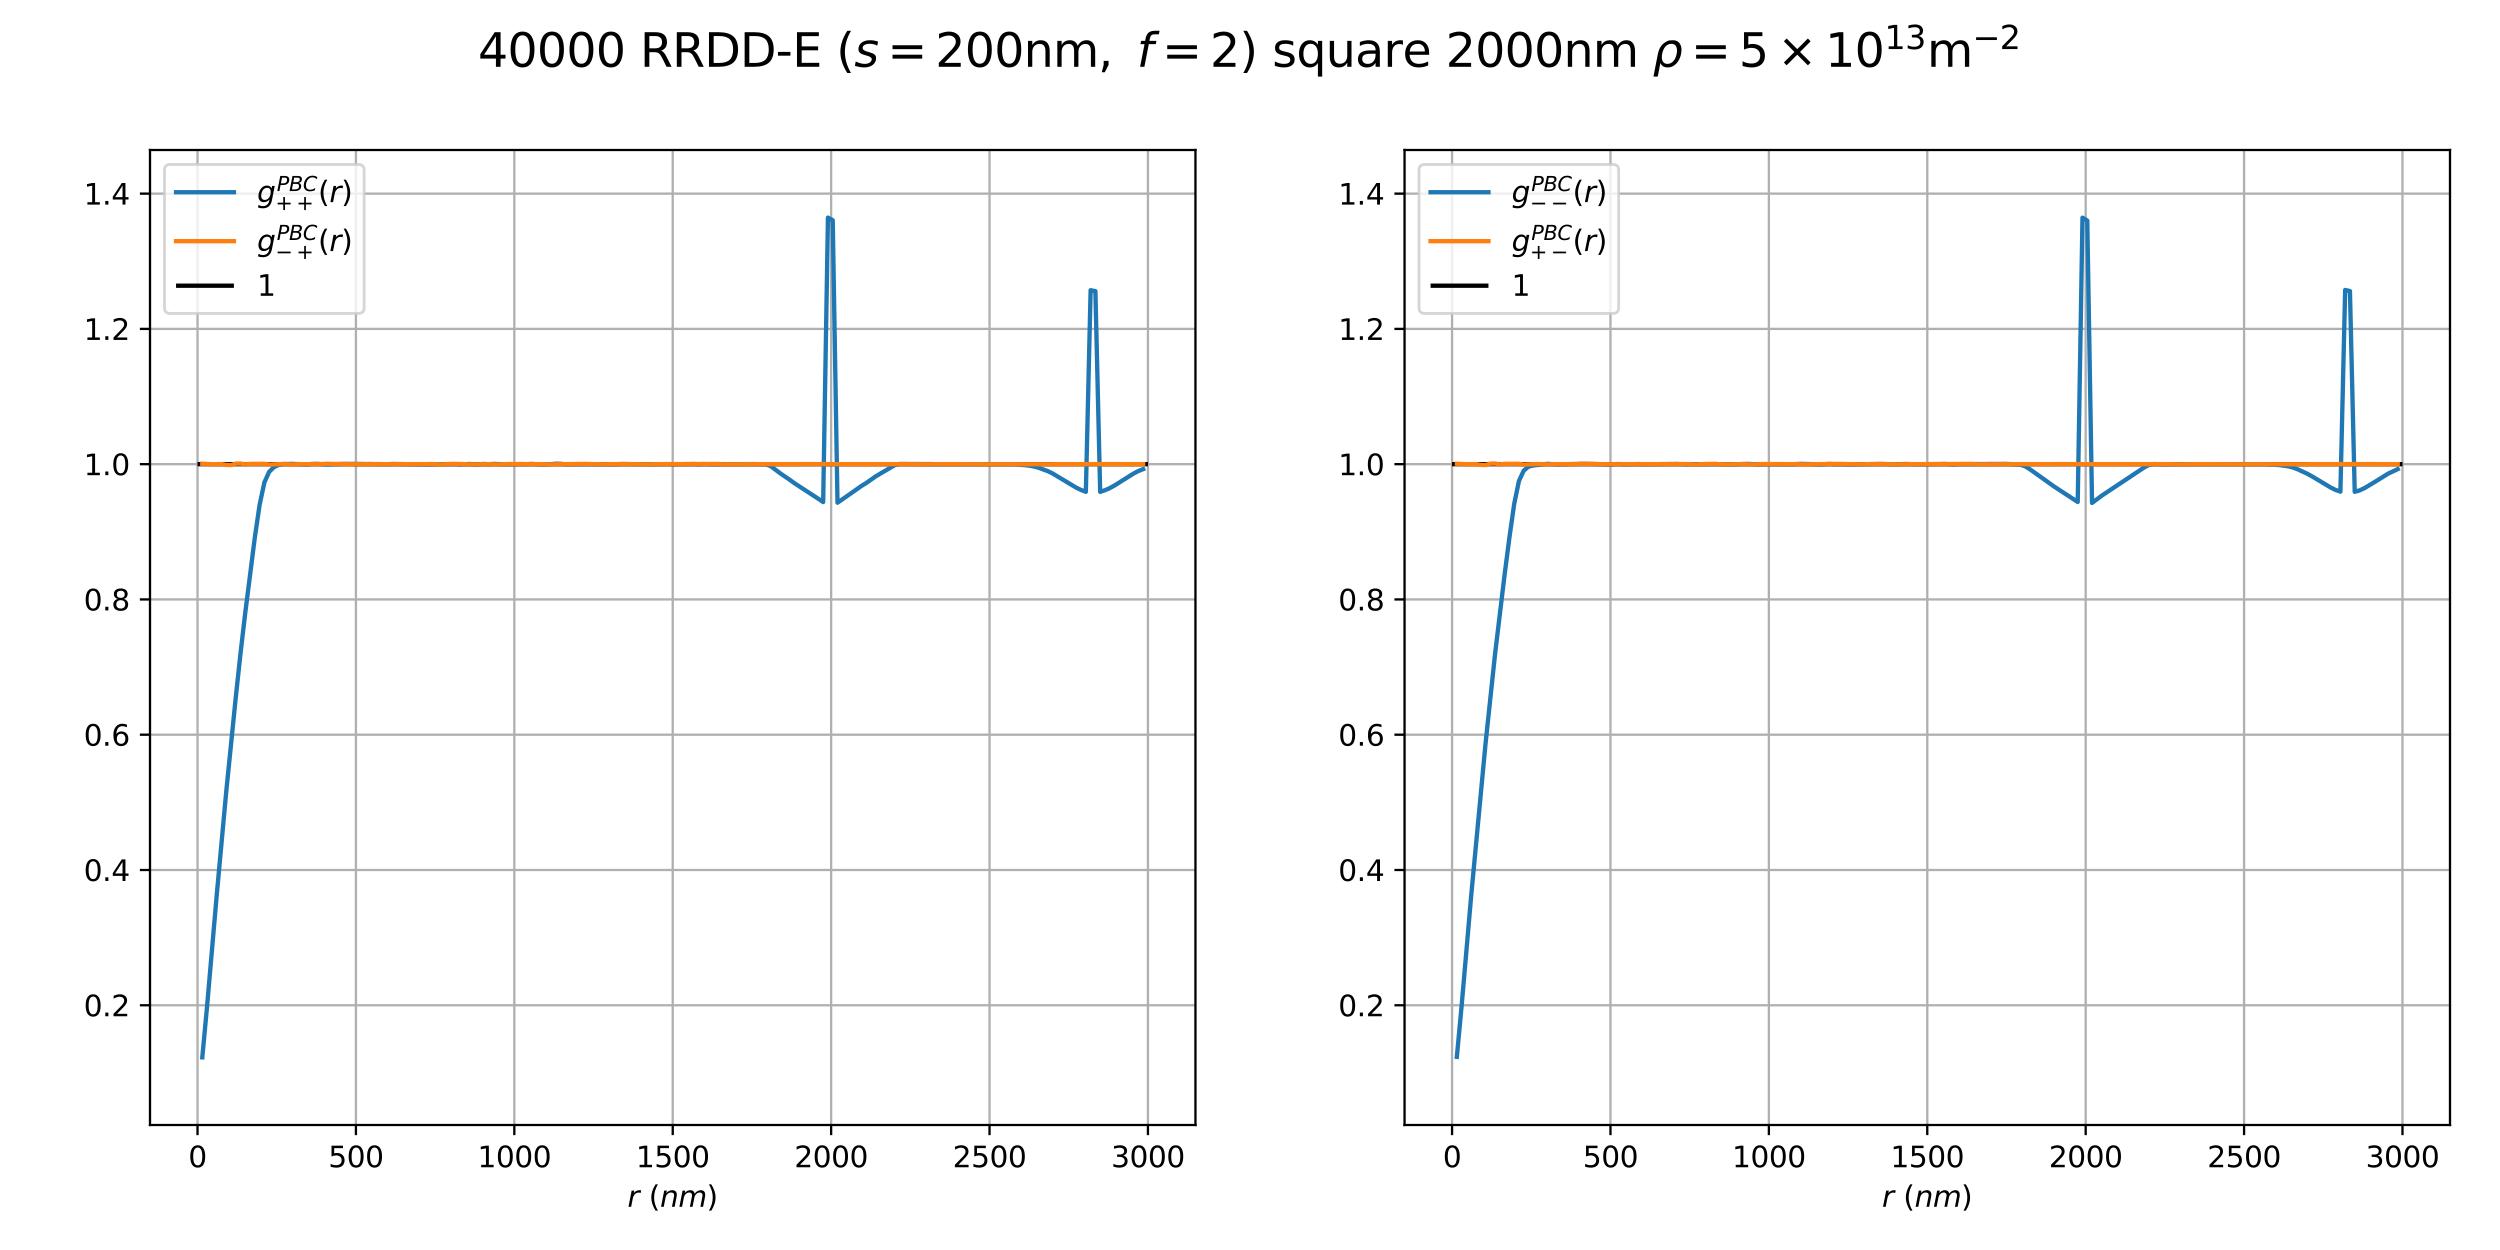 <?xml version="1.0" encoding="utf-8" standalone="no"?>
<!DOCTYPE svg PUBLIC "-//W3C//DTD SVG 1.1//EN"
  "http://www.w3.org/Graphics/SVG/1.1/DTD/svg11.dtd">
<svg height="432pt" version="1.1" viewBox="0 0 864 432" width="864pt" xmlns="http://www.w3.org/2000/svg" xmlns:xlink="http://www.w3.org/1999/xlink">
 <defs>
  <style type="text/css">*{stroke-linecap:butt;stroke-linejoin:round;}</style>
 </defs>
 <g id="figure_1">
  <g id="patch_1">
   <path d="M 0 432 
L 864 432 
L 864 0 
L 0 0 
z
" style="fill:#ffffff;"/>
  </g>
  <g id="axes_1">
   <g id="patch_2">
    <path d="M 51.84 388.8 
L 413.149 388.8 
L 413.149 51.84 
L 51.84 51.84 
z
" style="fill:#ffffff;"/>
   </g>
   <g id="matplotlib.axis_1">
    <g id="xtick_1">
     <g id="line2d_1">
      <path clip-path="url(#pbd8a2424b8)" d="M 68.263 388.8 
L 68.263 51.84 
" style="fill:none;stroke:#b0b0b0;stroke-linecap:square;stroke-width:0.8;"/>
     </g>
     <g id="line2d_2">
      <defs>
       <path d="M 0 0 
L 0 3.5 
" id="m6545ac0fea" style="stroke:#000000;stroke-width:0.8;"/>
      </defs>
      <g>
       <use style="stroke:#000000;stroke-width:0.8;" x="68.263" xlink:href="#m6545ac0fea" y="388.8"/>
      </g>
     </g>
     <g id="text_1">
      <!-- 0 -->
      <g transform="translate(65.082 403.398)scale(0.1 -0.1)">
       <defs>
        <path d="M 2034 4250 
Q 1547 4250 1301 3770 
Q 1056 3291 1056 2328 
Q 1056 1369 1301 889 
Q 1547 409 2034 409 
Q 2525 409 2770 889 
Q 3016 1369 3016 2328 
Q 3016 3291 2770 3770 
Q 2525 4250 2034 4250 
z
M 2034 4750 
Q 2819 4750 3233 4129 
Q 3647 3509 3647 2328 
Q 3647 1150 3233 529 
Q 2819 -91 2034 -91 
Q 1250 -91 836 529 
Q 422 1150 422 2328 
Q 422 3509 836 4129 
Q 1250 4750 2034 4750 
z
" id="DejaVuSans-30" transform="scale(0.016)"/>
       </defs>
       <use xlink:href="#DejaVuSans-30"/>
      </g>
     </g>
    </g>
    <g id="xtick_2">
     <g id="line2d_3">
      <path clip-path="url(#pbd8a2424b8)" d="M 123.007 388.8 
L 123.007 51.84 
" style="fill:none;stroke:#b0b0b0;stroke-linecap:square;stroke-width:0.8;"/>
     </g>
     <g id="line2d_4">
      <g>
       <use style="stroke:#000000;stroke-width:0.8;" x="123.007" xlink:href="#m6545ac0fea" y="388.8"/>
      </g>
     </g>
     <g id="text_2">
      <!-- 500 -->
      <g transform="translate(113.463 403.398)scale(0.1 -0.1)">
       <defs>
        <path d="M 691 4666 
L 3169 4666 
L 3169 4134 
L 1269 4134 
L 1269 2991 
Q 1406 3038 1543 3061 
Q 1681 3084 1819 3084 
Q 2600 3084 3056 2656 
Q 3513 2228 3513 1497 
Q 3513 744 3044 326 
Q 2575 -91 1722 -91 
Q 1428 -91 1123 -41 
Q 819 9 494 109 
L 494 744 
Q 775 591 1075 516 
Q 1375 441 1709 441 
Q 2250 441 2565 725 
Q 2881 1009 2881 1497 
Q 2881 1984 2565 2268 
Q 2250 2553 1709 2553 
Q 1456 2553 1204 2497 
Q 953 2441 691 2322 
L 691 4666 
z
" id="DejaVuSans-35" transform="scale(0.016)"/>
       </defs>
       <use xlink:href="#DejaVuSans-35"/>
       <use x="63.623" xlink:href="#DejaVuSans-30"/>
       <use x="127.246" xlink:href="#DejaVuSans-30"/>
      </g>
     </g>
    </g>
    <g id="xtick_3">
     <g id="line2d_5">
      <path clip-path="url(#pbd8a2424b8)" d="M 177.751 388.8 
L 177.751 51.84 
" style="fill:none;stroke:#b0b0b0;stroke-linecap:square;stroke-width:0.8;"/>
     </g>
     <g id="line2d_6">
      <g>
       <use style="stroke:#000000;stroke-width:0.8;" x="177.751" xlink:href="#m6545ac0fea" y="388.8"/>
      </g>
     </g>
     <g id="text_3">
      <!-- 1000 -->
      <g transform="translate(165.026 403.398)scale(0.1 -0.1)">
       <defs>
        <path d="M 794 531 
L 1825 531 
L 1825 4091 
L 703 3866 
L 703 4441 
L 1819 4666 
L 2450 4666 
L 2450 531 
L 3481 531 
L 3481 0 
L 794 0 
L 794 531 
z
" id="DejaVuSans-31" transform="scale(0.016)"/>
       </defs>
       <use xlink:href="#DejaVuSans-31"/>
       <use x="63.623" xlink:href="#DejaVuSans-30"/>
       <use x="127.246" xlink:href="#DejaVuSans-30"/>
       <use x="190.869" xlink:href="#DejaVuSans-30"/>
      </g>
     </g>
    </g>
    <g id="xtick_4">
     <g id="line2d_7">
      <path clip-path="url(#pbd8a2424b8)" d="M 232.495 388.8 
L 232.495 51.84 
" style="fill:none;stroke:#b0b0b0;stroke-linecap:square;stroke-width:0.8;"/>
     </g>
     <g id="line2d_8">
      <g>
       <use style="stroke:#000000;stroke-width:0.8;" x="232.495" xlink:href="#m6545ac0fea" y="388.8"/>
      </g>
     </g>
     <g id="text_4">
      <!-- 1500 -->
      <g transform="translate(219.77 403.398)scale(0.1 -0.1)">
       <use xlink:href="#DejaVuSans-31"/>
       <use x="63.623" xlink:href="#DejaVuSans-35"/>
       <use x="127.246" xlink:href="#DejaVuSans-30"/>
       <use x="190.869" xlink:href="#DejaVuSans-30"/>
      </g>
     </g>
    </g>
    <g id="xtick_5">
     <g id="line2d_9">
      <path clip-path="url(#pbd8a2424b8)" d="M 287.238 388.8 
L 287.238 51.84 
" style="fill:none;stroke:#b0b0b0;stroke-linecap:square;stroke-width:0.8;"/>
     </g>
     <g id="line2d_10">
      <g>
       <use style="stroke:#000000;stroke-width:0.8;" x="287.238" xlink:href="#m6545ac0fea" y="388.8"/>
      </g>
     </g>
     <g id="text_5">
      <!-- 2000 -->
      <g transform="translate(274.513 403.398)scale(0.1 -0.1)">
       <defs>
        <path d="M 1228 531 
L 3431 531 
L 3431 0 
L 469 0 
L 469 531 
Q 828 903 1448 1529 
Q 2069 2156 2228 2338 
Q 2531 2678 2651 2914 
Q 2772 3150 2772 3378 
Q 2772 3750 2511 3984 
Q 2250 4219 1831 4219 
Q 1534 4219 1204 4116 
Q 875 4013 500 3803 
L 500 4441 
Q 881 4594 1212 4672 
Q 1544 4750 1819 4750 
Q 2544 4750 2975 4387 
Q 3406 4025 3406 3419 
Q 3406 3131 3298 2873 
Q 3191 2616 2906 2266 
Q 2828 2175 2409 1742 
Q 1991 1309 1228 531 
z
" id="DejaVuSans-32" transform="scale(0.016)"/>
       </defs>
       <use xlink:href="#DejaVuSans-32"/>
       <use x="63.623" xlink:href="#DejaVuSans-30"/>
       <use x="127.246" xlink:href="#DejaVuSans-30"/>
       <use x="190.869" xlink:href="#DejaVuSans-30"/>
      </g>
     </g>
    </g>
    <g id="xtick_6">
     <g id="line2d_11">
      <path clip-path="url(#pbd8a2424b8)" d="M 341.982 388.8 
L 341.982 51.84 
" style="fill:none;stroke:#b0b0b0;stroke-linecap:square;stroke-width:0.8;"/>
     </g>
     <g id="line2d_12">
      <g>
       <use style="stroke:#000000;stroke-width:0.8;" x="341.982" xlink:href="#m6545ac0fea" y="388.8"/>
      </g>
     </g>
     <g id="text_6">
      <!-- 2500 -->
      <g transform="translate(329.257 403.398)scale(0.1 -0.1)">
       <use xlink:href="#DejaVuSans-32"/>
       <use x="63.623" xlink:href="#DejaVuSans-35"/>
       <use x="127.246" xlink:href="#DejaVuSans-30"/>
       <use x="190.869" xlink:href="#DejaVuSans-30"/>
      </g>
     </g>
    </g>
    <g id="xtick_7">
     <g id="line2d_13">
      <path clip-path="url(#pbd8a2424b8)" d="M 396.726 388.8 
L 396.726 51.84 
" style="fill:none;stroke:#b0b0b0;stroke-linecap:square;stroke-width:0.8;"/>
     </g>
     <g id="line2d_14">
      <g>
       <use style="stroke:#000000;stroke-width:0.8;" x="396.726" xlink:href="#m6545ac0fea" y="388.8"/>
      </g>
     </g>
     <g id="text_7">
      <!-- 3000 -->
      <g transform="translate(384.001 403.398)scale(0.1 -0.1)">
       <defs>
        <path d="M 2597 2516 
Q 3050 2419 3304 2112 
Q 3559 1806 3559 1356 
Q 3559 666 3084 287 
Q 2609 -91 1734 -91 
Q 1441 -91 1130 -33 
Q 819 25 488 141 
L 488 750 
Q 750 597 1062 519 
Q 1375 441 1716 441 
Q 2309 441 2620 675 
Q 2931 909 2931 1356 
Q 2931 1769 2642 2001 
Q 2353 2234 1838 2234 
L 1294 2234 
L 1294 2753 
L 1863 2753 
Q 2328 2753 2575 2939 
Q 2822 3125 2822 3475 
Q 2822 3834 2567 4026 
Q 2313 4219 1838 4219 
Q 1578 4219 1281 4162 
Q 984 4106 628 3988 
L 628 4550 
Q 988 4650 1302 4700 
Q 1616 4750 1894 4750 
Q 2613 4750 3031 4423 
Q 3450 4097 3450 3541 
Q 3450 3153 3228 2886 
Q 3006 2619 2597 2516 
z
" id="DejaVuSans-33" transform="scale(0.016)"/>
       </defs>
       <use xlink:href="#DejaVuSans-33"/>
       <use x="63.623" xlink:href="#DejaVuSans-30"/>
       <use x="127.246" xlink:href="#DejaVuSans-30"/>
       <use x="190.869" xlink:href="#DejaVuSans-30"/>
      </g>
     </g>
    </g>
    <g id="text_8">
     <!-- $r \ (nm)$ -->
     <g transform="translate(216.845 417.077)scale(0.1 -0.1)">
      <defs>
       <path d="M 2853 2969 
Q 2766 3016 2653 3041 
Q 2541 3066 2413 3066 
Q 1953 3066 1609 2717 
Q 1266 2369 1153 1784 
L 800 0 
L 225 0 
L 909 3500 
L 1484 3500 
L 1375 2956 
Q 1603 3259 1920 3421 
Q 2238 3584 2597 3584 
Q 2691 3584 2781 3573 
Q 2872 3563 2963 3538 
L 2853 2969 
z
" id="DejaVuSans-Oblique-72" transform="scale(0.016)"/>
       <path d="M 1984 4856 
Q 1566 4138 1362 3434 
Q 1159 2731 1159 2009 
Q 1159 1288 1364 580 
Q 1569 -128 1984 -844 
L 1484 -844 
Q 1016 -109 783 600 
Q 550 1309 550 2009 
Q 550 2706 781 3412 
Q 1013 4119 1484 4856 
L 1984 4856 
z
" id="DejaVuSans-28" transform="scale(0.016)"/>
       <path d="M 3566 2113 
L 3156 0 
L 2578 0 
L 2988 2091 
Q 3016 2238 3031 2350 
Q 3047 2463 3047 2528 
Q 3047 2791 2881 2937 
Q 2716 3084 2419 3084 
Q 1956 3084 1622 2776 
Q 1288 2469 1184 1941 
L 800 0 
L 225 0 
L 903 3500 
L 1478 3500 
L 1363 2950 
Q 1603 3253 1940 3418 
Q 2278 3584 2650 3584 
Q 3113 3584 3367 3334 
Q 3622 3084 3622 2631 
Q 3622 2519 3608 2391 
Q 3594 2263 3566 2113 
z
" id="DejaVuSans-Oblique-6e" transform="scale(0.016)"/>
       <path d="M 5747 2113 
L 5338 0 
L 4763 0 
L 5166 2094 
Q 5191 2228 5203 2325 
Q 5216 2422 5216 2491 
Q 5216 2772 5059 2928 
Q 4903 3084 4622 3084 
Q 4203 3084 3875 2770 
Q 3547 2456 3450 1953 
L 3066 0 
L 2491 0 
L 2900 2094 
Q 2925 2209 2937 2307 
Q 2950 2406 2950 2484 
Q 2950 2769 2794 2926 
Q 2638 3084 2363 3084 
Q 1938 3084 1609 2770 
Q 1281 2456 1184 1953 
L 800 0 
L 225 0 
L 909 3500 
L 1484 3500 
L 1375 2956 
Q 1609 3263 1923 3423 
Q 2238 3584 2597 3584 
Q 2978 3584 3223 3384 
Q 3469 3184 3519 2828 
Q 3781 3197 4126 3390 
Q 4472 3584 4856 3584 
Q 5306 3584 5551 3325 
Q 5797 3066 5797 2591 
Q 5797 2488 5784 2364 
Q 5772 2241 5747 2113 
z
" id="DejaVuSans-Oblique-6d" transform="scale(0.016)"/>
       <path d="M 513 4856 
L 1013 4856 
Q 1481 4119 1714 3412 
Q 1947 2706 1947 2009 
Q 1947 1309 1714 600 
Q 1481 -109 1013 -844 
L 513 -844 
Q 928 -128 1133 580 
Q 1338 1288 1338 2009 
Q 1338 2731 1133 3434 
Q 928 4138 513 4856 
z
" id="DejaVuSans-29" transform="scale(0.016)"/>
      </defs>
      <use transform="translate(0 0.125)" xlink:href="#DejaVuSans-Oblique-72"/>
      <use transform="translate(73.584 0.125)" xlink:href="#DejaVuSans-28"/>
      <use transform="translate(112.597 0.125)" xlink:href="#DejaVuSans-Oblique-6e"/>
      <use transform="translate(175.976 0.125)" xlink:href="#DejaVuSans-Oblique-6d"/>
      <use transform="translate(273.388 0.125)" xlink:href="#DejaVuSans-29"/>
     </g>
    </g>
   </g>
   <g id="matplotlib.axis_2">
    <g id="ytick_1">
     <g id="line2d_15">
      <path clip-path="url(#pbd8a2424b8)" d="M 51.84 347.42 
L 413.149 347.42 
" style="fill:none;stroke:#b0b0b0;stroke-linecap:square;stroke-width:0.8;"/>
     </g>
     <g id="line2d_16">
      <defs>
       <path d="M 0 0 
L -3.5 0 
" id="m1bd5b0c7d5" style="stroke:#000000;stroke-width:0.8;"/>
      </defs>
      <g>
       <use style="stroke:#000000;stroke-width:0.8;" x="51.84" xlink:href="#m1bd5b0c7d5" y="347.42"/>
      </g>
     </g>
     <g id="text_9">
      <!-- 0.2 -->
      <g transform="translate(28.937 351.219)scale(0.1 -0.1)">
       <defs>
        <path d="M 684 794 
L 1344 794 
L 1344 0 
L 684 0 
L 684 794 
z
" id="DejaVuSans-2e" transform="scale(0.016)"/>
       </defs>
       <use xlink:href="#DejaVuSans-30"/>
       <use x="63.623" xlink:href="#DejaVuSans-2e"/>
       <use x="95.41" xlink:href="#DejaVuSans-32"/>
      </g>
     </g>
    </g>
    <g id="ytick_2">
     <g id="line2d_17">
      <path clip-path="url(#pbd8a2424b8)" d="M 51.84 300.67 
L 413.149 300.67 
" style="fill:none;stroke:#b0b0b0;stroke-linecap:square;stroke-width:0.8;"/>
     </g>
     <g id="line2d_18">
      <g>
       <use style="stroke:#000000;stroke-width:0.8;" x="51.84" xlink:href="#m1bd5b0c7d5" y="300.67"/>
      </g>
     </g>
     <g id="text_10">
      <!-- 0.4 -->
      <g transform="translate(28.937 304.469)scale(0.1 -0.1)">
       <defs>
        <path d="M 2419 4116 
L 825 1625 
L 2419 1625 
L 2419 4116 
z
M 2253 4666 
L 3047 4666 
L 3047 1625 
L 3713 1625 
L 3713 1100 
L 3047 1100 
L 3047 0 
L 2419 0 
L 2419 1100 
L 313 1100 
L 313 1709 
L 2253 4666 
z
" id="DejaVuSans-34" transform="scale(0.016)"/>
       </defs>
       <use xlink:href="#DejaVuSans-30"/>
       <use x="63.623" xlink:href="#DejaVuSans-2e"/>
       <use x="95.41" xlink:href="#DejaVuSans-34"/>
      </g>
     </g>
    </g>
    <g id="ytick_3">
     <g id="line2d_19">
      <path clip-path="url(#pbd8a2424b8)" d="M 51.84 253.92 
L 413.149 253.92 
" style="fill:none;stroke:#b0b0b0;stroke-linecap:square;stroke-width:0.8;"/>
     </g>
     <g id="line2d_20">
      <g>
       <use style="stroke:#000000;stroke-width:0.8;" x="51.84" xlink:href="#m1bd5b0c7d5" y="253.92"/>
      </g>
     </g>
     <g id="text_11">
      <!-- 0.6 -->
      <g transform="translate(28.937 257.719)scale(0.1 -0.1)">
       <defs>
        <path d="M 2113 2584 
Q 1688 2584 1439 2293 
Q 1191 2003 1191 1497 
Q 1191 994 1439 701 
Q 1688 409 2113 409 
Q 2538 409 2786 701 
Q 3034 994 3034 1497 
Q 3034 2003 2786 2293 
Q 2538 2584 2113 2584 
z
M 3366 4563 
L 3366 3988 
Q 3128 4100 2886 4159 
Q 2644 4219 2406 4219 
Q 1781 4219 1451 3797 
Q 1122 3375 1075 2522 
Q 1259 2794 1537 2939 
Q 1816 3084 2150 3084 
Q 2853 3084 3261 2657 
Q 3669 2231 3669 1497 
Q 3669 778 3244 343 
Q 2819 -91 2113 -91 
Q 1303 -91 875 529 
Q 447 1150 447 2328 
Q 447 3434 972 4092 
Q 1497 4750 2381 4750 
Q 2619 4750 2861 4703 
Q 3103 4656 3366 4563 
z
" id="DejaVuSans-36" transform="scale(0.016)"/>
       </defs>
       <use xlink:href="#DejaVuSans-30"/>
       <use x="63.623" xlink:href="#DejaVuSans-2e"/>
       <use x="95.41" xlink:href="#DejaVuSans-36"/>
      </g>
     </g>
    </g>
    <g id="ytick_4">
     <g id="line2d_21">
      <path clip-path="url(#pbd8a2424b8)" d="M 51.84 207.17 
L 413.149 207.17 
" style="fill:none;stroke:#b0b0b0;stroke-linecap:square;stroke-width:0.8;"/>
     </g>
     <g id="line2d_22">
      <g>
       <use style="stroke:#000000;stroke-width:0.8;" x="51.84" xlink:href="#m1bd5b0c7d5" y="207.17"/>
      </g>
     </g>
     <g id="text_12">
      <!-- 0.8 -->
      <g transform="translate(28.937 210.97)scale(0.1 -0.1)">
       <defs>
        <path d="M 2034 2216 
Q 1584 2216 1326 1975 
Q 1069 1734 1069 1313 
Q 1069 891 1326 650 
Q 1584 409 2034 409 
Q 2484 409 2743 651 
Q 3003 894 3003 1313 
Q 3003 1734 2745 1975 
Q 2488 2216 2034 2216 
z
M 1403 2484 
Q 997 2584 770 2862 
Q 544 3141 544 3541 
Q 544 4100 942 4425 
Q 1341 4750 2034 4750 
Q 2731 4750 3128 4425 
Q 3525 4100 3525 3541 
Q 3525 3141 3298 2862 
Q 3072 2584 2669 2484 
Q 3125 2378 3379 2068 
Q 3634 1759 3634 1313 
Q 3634 634 3220 271 
Q 2806 -91 2034 -91 
Q 1263 -91 848 271 
Q 434 634 434 1313 
Q 434 1759 690 2068 
Q 947 2378 1403 2484 
z
M 1172 3481 
Q 1172 3119 1398 2916 
Q 1625 2713 2034 2713 
Q 2441 2713 2670 2916 
Q 2900 3119 2900 3481 
Q 2900 3844 2670 4047 
Q 2441 4250 2034 4250 
Q 1625 4250 1398 4047 
Q 1172 3844 1172 3481 
z
" id="DejaVuSans-38" transform="scale(0.016)"/>
       </defs>
       <use xlink:href="#DejaVuSans-30"/>
       <use x="63.623" xlink:href="#DejaVuSans-2e"/>
       <use x="95.41" xlink:href="#DejaVuSans-38"/>
      </g>
     </g>
    </g>
    <g id="ytick_5">
     <g id="line2d_23">
      <path clip-path="url(#pbd8a2424b8)" d="M 51.84 160.421 
L 413.149 160.421 
" style="fill:none;stroke:#b0b0b0;stroke-linecap:square;stroke-width:0.8;"/>
     </g>
     <g id="line2d_24">
      <g>
       <use style="stroke:#000000;stroke-width:0.8;" x="51.84" xlink:href="#m1bd5b0c7d5" y="160.421"/>
      </g>
     </g>
     <g id="text_13">
      <!-- 1.0 -->
      <g transform="translate(28.937 164.22)scale(0.1 -0.1)">
       <use xlink:href="#DejaVuSans-31"/>
       <use x="63.623" xlink:href="#DejaVuSans-2e"/>
       <use x="95.41" xlink:href="#DejaVuSans-30"/>
      </g>
     </g>
    </g>
    <g id="ytick_6">
     <g id="line2d_25">
      <path clip-path="url(#pbd8a2424b8)" d="M 51.84 113.671 
L 413.149 113.671 
" style="fill:none;stroke:#b0b0b0;stroke-linecap:square;stroke-width:0.8;"/>
     </g>
     <g id="line2d_26">
      <g>
       <use style="stroke:#000000;stroke-width:0.8;" x="51.84" xlink:href="#m1bd5b0c7d5" y="113.671"/>
      </g>
     </g>
     <g id="text_14">
      <!-- 1.2 -->
      <g transform="translate(28.937 117.47)scale(0.1 -0.1)">
       <use xlink:href="#DejaVuSans-31"/>
       <use x="63.623" xlink:href="#DejaVuSans-2e"/>
       <use x="95.41" xlink:href="#DejaVuSans-32"/>
      </g>
     </g>
    </g>
    <g id="ytick_7">
     <g id="line2d_27">
      <path clip-path="url(#pbd8a2424b8)" d="M 51.84 66.921 
L 413.149 66.921 
" style="fill:none;stroke:#b0b0b0;stroke-linecap:square;stroke-width:0.8;"/>
     </g>
     <g id="line2d_28">
      <g>
       <use style="stroke:#000000;stroke-width:0.8;" x="51.84" xlink:href="#m1bd5b0c7d5" y="66.921"/>
      </g>
     </g>
     <g id="text_15">
      <!-- 1.4 -->
      <g transform="translate(28.937 70.72)scale(0.1 -0.1)">
       <use xlink:href="#DejaVuSans-31"/>
       <use x="63.623" xlink:href="#DejaVuSans-2e"/>
       <use x="95.41" xlink:href="#DejaVuSans-34"/>
      </g>
     </g>
    </g>
   </g>
   <g id="LineCollection_1">
    <path clip-path="url(#pbd8a2424b8)" d="M 68.263 160.421 
L 396.726 160.421 
" style="fill:none;stroke:#000000;stroke-width:1.5;"/>
   </g>
   <g id="line2d_29">
    <path clip-path="url(#pbd8a2424b8)" d="M 69.914 365.425 
L 71.564 347.808 
L 74.865 309.761 
L 78.167 273.818 
L 81.468 241.164 
L 83.118 225.827 
L 84.769 211.711 
L 88.07 185.732 
L 89.721 174.472 
L 91.371 166.728 
L 93.022 163.056 
L 94.672 161.448 
L 96.323 160.656 
L 97.973 160.346 
L 101.274 160.33 
L 106.226 160.528 
L 107.877 160.328 
L 109.527 160.296 
L 112.828 160.521 
L 119.431 160.31 
L 134.286 160.424 
L 135.936 160.339 
L 147.49 160.544 
L 150.791 160.439 
L 157.394 160.387 
L 159.044 160.525 
L 162.345 160.344 
L 163.996 160.602 
L 167.297 160.342 
L 168.948 160.441 
L 170.598 160.326 
L 173.899 160.46 
L 180.502 160.391 
L 182.152 160.43 
L 183.803 160.332 
L 187.104 160.531 
L 190.405 160.423 
L 192.056 160.25 
L 193.706 160.286 
L 195.357 160.47 
L 198.658 160.443 
L 201.959 160.417 
L 211.862 160.484 
L 215.164 160.371 
L 225.067 160.47 
L 230.019 160.387 
L 233.32 160.437 
L 239.922 160.376 
L 241.573 160.48 
L 243.223 160.376 
L 246.524 160.482 
L 249.825 160.406 
L 254.777 160.419 
L 258.078 160.394 
L 261.379 160.409 
L 264.681 160.492 
L 266.331 161.075 
L 269.632 163.57 
L 272.933 165.816 
L 274.584 167.015 
L 282.837 172.396 
L 284.487 173.509 
L 286.138 75.215 
L 287.789 76.112 
L 289.439 173.729 
L 292.74 171.443 
L 297.692 167.957 
L 299.343 166.945 
L 302.644 164.63 
L 309.246 160.738 
L 310.896 160.339 
L 322.45 160.409 
L 350.51 160.427 
L 355.462 160.882 
L 357.112 161.175 
L 358.763 161.591 
L 362.064 162.803 
L 363.715 163.602 
L 371.967 168.546 
L 373.618 169.333 
L 375.269 169.977 
L 376.919 100.296 
L 378.57 100.636 
L 380.22 169.981 
L 381.871 169.428 
L 383.521 168.699 
L 385.172 167.79 
L 391.774 163.649 
L 393.425 162.786 
L 395.075 162.135 
L 395.075 162.135 
" style="fill:none;stroke:#1f77b4;stroke-linecap:square;stroke-width:1.5;"/>
   </g>
   <g id="line2d_30">
    <path clip-path="url(#pbd8a2424b8)" d="M 69.914 160.279 
L 73.215 160.424 
L 76.516 160.389 
L 78.167 160.665 
L 79.817 160.717 
L 81.468 160.229 
L 83.118 160.199 
L 84.769 160.492 
L 86.419 160.306 
L 91.371 160.285 
L 93.022 160.549 
L 96.323 160.414 
L 97.973 160.362 
L 101.274 160.537 
L 102.925 160.409 
L 111.178 160.415 
L 112.828 160.278 
L 121.081 160.435 
L 135.936 160.423 
L 147.49 160.411 
L 149.141 160.367 
L 152.442 160.538 
L 155.743 160.349 
L 159.044 160.347 
L 162.345 160.493 
L 168.948 160.417 
L 172.249 160.543 
L 175.55 160.373 
L 187.104 160.421 
L 190.405 160.504 
L 193.706 160.43 
L 198.658 160.368 
L 201.959 160.325 
L 208.561 160.468 
L 215.164 160.366 
L 223.416 160.498 
L 226.718 160.42 
L 248.175 160.353 
L 249.825 160.483 
L 266.331 160.412 
L 271.283 160.429 
L 277.885 160.394 
L 300.993 160.428 
L 315.848 160.411 
L 319.149 160.485 
L 325.752 160.408 
L 340.607 160.456 
L 352.161 160.436 
L 360.413 160.447 
L 367.016 160.416 
L 376.919 160.402 
L 395.075 160.41 
L 395.075 160.41 
" style="fill:none;stroke:#ff7f0e;stroke-linecap:square;stroke-width:1.5;"/>
   </g>
   <g id="patch_3">
    <path d="M 51.84 388.8 
L 51.84 51.84 
" style="fill:none;stroke:#000000;stroke-linecap:square;stroke-linejoin:miter;stroke-width:0.8;"/>
   </g>
   <g id="patch_4">
    <path d="M 413.149 388.8 
L 413.149 51.84 
" style="fill:none;stroke:#000000;stroke-linecap:square;stroke-linejoin:miter;stroke-width:0.8;"/>
   </g>
   <g id="patch_5">
    <path d="M 51.84 388.8 
L 413.149 388.8 
" style="fill:none;stroke:#000000;stroke-linecap:square;stroke-linejoin:miter;stroke-width:0.8;"/>
   </g>
   <g id="patch_6">
    <path d="M 51.84 51.84 
L 413.149 51.84 
" style="fill:none;stroke:#000000;stroke-linecap:square;stroke-linejoin:miter;stroke-width:0.8;"/>
   </g>
   <g id="legend_1">
    <g id="patch_7">
     <path d="M 58.84 108.318 
L 123.84 108.318 
Q 125.84 108.318 125.84 106.318 
L 125.84 58.84 
Q 125.84 56.84 123.84 56.84 
L 58.84 56.84 
Q 56.84 56.84 56.84 58.84 
L 56.84 106.318 
Q 56.84 108.318 58.84 108.318 
z
" style="fill:#ffffff;opacity:0.8;stroke:#cccccc;stroke-linejoin:miter;"/>
    </g>
    <g id="line2d_31">
     <path d="M 60.84 66.44 
L 80.84 66.44 
" style="fill:none;stroke:#1f77b4;stroke-linecap:square;stroke-width:1.5;"/>
    </g>
    <g id="line2d_32"/>
    <g id="text_16">
     <!-- $g_{++}^{PBC}(r)$ -->
     <g transform="translate(88.84 69.94)scale(0.1 -0.1)">
      <defs>
       <path d="M 3816 3500 
L 3219 434 
Q 3047 -456 2561 -893 
Q 2075 -1331 1253 -1331 
Q 950 -1331 690 -1286 
Q 431 -1241 206 -1147 
L 313 -588 
Q 525 -725 762 -790 
Q 1000 -856 1269 -856 
Q 1816 -856 2167 -557 
Q 2519 -259 2631 300 
L 2681 563 
Q 2441 288 2122 144 
Q 1803 0 1434 0 
Q 903 0 598 351 
Q 294 703 294 1319 
Q 294 1803 478 2267 
Q 663 2731 997 3091 
Q 1219 3328 1514 3456 
Q 1809 3584 2131 3584 
Q 2484 3584 2746 3420 
Q 3009 3256 3138 2956 
L 3238 3500 
L 3816 3500 
z
M 2950 2216 
Q 2950 2641 2750 2872 
Q 2550 3103 2181 3103 
Q 1953 3103 1747 3012 
Q 1541 2922 1394 2759 
Q 1156 2491 1023 2127 
Q 891 1763 891 1375 
Q 891 944 1092 712 
Q 1294 481 1672 481 
Q 2219 481 2584 976 
Q 2950 1472 2950 2216 
z
" id="DejaVuSans-Oblique-67" transform="scale(0.016)"/>
       <path d="M 1081 4666 
L 2541 4666 
Q 3178 4666 3512 4369 
Q 3847 4072 3847 3500 
Q 3847 2731 3353 2303 
Q 2859 1875 1966 1875 
L 1172 1875 
L 806 0 
L 172 0 
L 1081 4666 
z
M 1613 4147 
L 1275 2394 
L 2069 2394 
Q 2606 2394 2893 2669 
Q 3181 2944 3181 3456 
Q 3181 3784 2986 3965 
Q 2791 4147 2438 4147 
L 1613 4147 
z
" id="DejaVuSans-Oblique-50" transform="scale(0.016)"/>
       <path d="M 1081 4666 
L 2694 4666 
Q 3350 4666 3675 4422 
Q 4000 4178 4000 3688 
Q 4000 3238 3720 2911 
Q 3441 2584 2988 2516 
Q 3375 2428 3569 2181 
Q 3763 1934 3763 1522 
Q 3763 819 3242 409 
Q 2722 0 1819 0 
L 172 0 
L 1081 4666 
z
M 1234 2228 
L 903 519 
L 1919 519 
Q 2491 519 2800 781 
Q 3109 1044 3109 1522 
Q 3109 1891 2904 2059 
Q 2700 2228 2247 2228 
L 1234 2228 
z
M 1606 4147 
L 1331 2741 
L 2272 2741 
Q 2775 2741 3058 2959 
Q 3341 3178 3341 3566 
Q 3341 3869 3150 4008 
Q 2959 4147 2541 4147 
L 1606 4147 
z
" id="DejaVuSans-Oblique-42" transform="scale(0.016)"/>
       <path d="M 4447 4306 
L 4319 3641 
Q 4019 3944 3683 4091 
Q 3347 4238 2956 4238 
Q 2422 4238 2017 3981 
Q 1613 3725 1319 3200 
Q 1131 2863 1032 2486 
Q 934 2109 934 1728 
Q 934 1091 1264 756 
Q 1594 422 2222 422 
Q 2656 422 3056 561 
Q 3456 700 3834 978 
L 3688 231 
Q 3316 72 2936 -9 
Q 2556 -91 2175 -91 
Q 1278 -91 773 396 
Q 269 884 269 1753 
Q 269 2309 461 2846 
Q 653 3384 1013 3828 
Q 1394 4300 1883 4525 
Q 2372 4750 3022 4750 
Q 3422 4750 3780 4639 
Q 4138 4528 4447 4306 
z
" id="DejaVuSans-Oblique-43" transform="scale(0.016)"/>
       <path d="M 2944 4013 
L 2944 2272 
L 4684 2272 
L 4684 1741 
L 2944 1741 
L 2944 0 
L 2419 0 
L 2419 1741 
L 678 1741 
L 678 2272 
L 2419 2272 
L 2419 4013 
L 2944 4013 
z
" id="DejaVuSans-2b" transform="scale(0.016)"/>
      </defs>
      <use transform="translate(0 0.766)" xlink:href="#DejaVuSans-Oblique-67"/>
      <use transform="translate(68.126 39.047)scale(0.7)" xlink:href="#DejaVuSans-Oblique-50"/>
      <use transform="translate(110.338 39.047)scale(0.7)" xlink:href="#DejaVuSans-Oblique-42"/>
      <use transform="translate(158.361 39.047)scale(0.7)" xlink:href="#DejaVuSans-Oblique-43"/>
      <use transform="translate(63.477 -26.578)scale(0.7)" xlink:href="#DejaVuSans-2b"/>
      <use transform="translate(135.767 -26.578)scale(0.7)" xlink:href="#DejaVuSans-2b"/>
      <use transform="translate(210.791 0.766)" xlink:href="#DejaVuSans-28"/>
      <use transform="translate(249.805 0.766)" xlink:href="#DejaVuSans-Oblique-72"/>
      <use transform="translate(290.918 0.766)" xlink:href="#DejaVuSans-29"/>
     </g>
    </g>
    <g id="line2d_33">
     <path d="M 60.84 83.34 
L 80.84 83.34 
" style="fill:none;stroke:#ff7f0e;stroke-linecap:square;stroke-width:1.5;"/>
    </g>
    <g id="line2d_34"/>
    <g id="text_17">
     <!-- $g_{-+}^{PBC}(r)$ -->
     <g transform="translate(88.84 86.84)scale(0.1 -0.1)">
      <defs>
       <path d="M 678 2272 
L 4684 2272 
L 4684 1741 
L 678 1741 
L 678 2272 
z
" id="DejaVuSans-2212" transform="scale(0.016)"/>
      </defs>
      <use transform="translate(0 0.766)" xlink:href="#DejaVuSans-Oblique-67"/>
      <use transform="translate(68.126 39.047)scale(0.7)" xlink:href="#DejaVuSans-Oblique-50"/>
      <use transform="translate(110.338 39.047)scale(0.7)" xlink:href="#DejaVuSans-Oblique-42"/>
      <use transform="translate(158.361 39.047)scale(0.7)" xlink:href="#DejaVuSans-Oblique-43"/>
      <use transform="translate(63.477 -26.578)scale(0.7)" xlink:href="#DejaVuSans-2212"/>
      <use transform="translate(135.767 -26.578)scale(0.7)" xlink:href="#DejaVuSans-2b"/>
      <use transform="translate(210.791 0.766)" xlink:href="#DejaVuSans-28"/>
      <use transform="translate(249.805 0.766)" xlink:href="#DejaVuSans-Oblique-72"/>
      <use transform="translate(290.918 0.766)" xlink:href="#DejaVuSans-29"/>
     </g>
    </g>
    <g id="line2d_35">
     <path d="M 60.84 98.738 
L 80.84 98.738 
" style="fill:none;stroke:#000000;stroke-width:1.5;"/>
    </g>
    <g id="text_18">
     <!-- $1$ -->
     <g transform="translate(88.84 102.238)scale(0.1 -0.1)">
      <use transform="translate(0 0.094)" xlink:href="#DejaVuSans-31"/>
     </g>
    </g>
   </g>
  </g>
  <g id="axes_2">
   <g id="patch_8">
    <path d="M 485.411 388.8 
L 846.72 388.8 
L 846.72 51.84 
L 485.411 51.84 
z
" style="fill:#ffffff;"/>
   </g>
   <g id="matplotlib.axis_3">
    <g id="xtick_8">
     <g id="line2d_36">
      <path clip-path="url(#p28ab72c798)" d="M 501.834 388.8 
L 501.834 51.84 
" style="fill:none;stroke:#b0b0b0;stroke-linecap:square;stroke-width:0.8;"/>
     </g>
     <g id="line2d_37">
      <g>
       <use style="stroke:#000000;stroke-width:0.8;" x="501.834" xlink:href="#m6545ac0fea" y="388.8"/>
      </g>
     </g>
     <g id="text_19">
      <!-- 0 -->
      <g transform="translate(498.653 403.398)scale(0.1 -0.1)">
       <use xlink:href="#DejaVuSans-30"/>
      </g>
     </g>
    </g>
    <g id="xtick_9">
     <g id="line2d_38">
      <path clip-path="url(#p28ab72c798)" d="M 556.578 388.8 
L 556.578 51.84 
" style="fill:none;stroke:#b0b0b0;stroke-linecap:square;stroke-width:0.8;"/>
     </g>
     <g id="line2d_39">
      <g>
       <use style="stroke:#000000;stroke-width:0.8;" x="556.578" xlink:href="#m6545ac0fea" y="388.8"/>
      </g>
     </g>
     <g id="text_20">
      <!-- 500 -->
      <g transform="translate(547.034 403.398)scale(0.1 -0.1)">
       <use xlink:href="#DejaVuSans-35"/>
       <use x="63.623" xlink:href="#DejaVuSans-30"/>
       <use x="127.246" xlink:href="#DejaVuSans-30"/>
      </g>
     </g>
    </g>
    <g id="xtick_10">
     <g id="line2d_40">
      <path clip-path="url(#p28ab72c798)" d="M 611.322 388.8 
L 611.322 51.84 
" style="fill:none;stroke:#b0b0b0;stroke-linecap:square;stroke-width:0.8;"/>
     </g>
     <g id="line2d_41">
      <g>
       <use style="stroke:#000000;stroke-width:0.8;" x="611.322" xlink:href="#m6545ac0fea" y="388.8"/>
      </g>
     </g>
     <g id="text_21">
      <!-- 1000 -->
      <g transform="translate(598.597 403.398)scale(0.1 -0.1)">
       <use xlink:href="#DejaVuSans-31"/>
       <use x="63.623" xlink:href="#DejaVuSans-30"/>
       <use x="127.246" xlink:href="#DejaVuSans-30"/>
       <use x="190.869" xlink:href="#DejaVuSans-30"/>
      </g>
     </g>
    </g>
    <g id="xtick_11">
     <g id="line2d_42">
      <path clip-path="url(#p28ab72c798)" d="M 666.065 388.8 
L 666.065 51.84 
" style="fill:none;stroke:#b0b0b0;stroke-linecap:square;stroke-width:0.8;"/>
     </g>
     <g id="line2d_43">
      <g>
       <use style="stroke:#000000;stroke-width:0.8;" x="666.065" xlink:href="#m6545ac0fea" y="388.8"/>
      </g>
     </g>
     <g id="text_22">
      <!-- 1500 -->
      <g transform="translate(653.34 403.398)scale(0.1 -0.1)">
       <use xlink:href="#DejaVuSans-31"/>
       <use x="63.623" xlink:href="#DejaVuSans-35"/>
       <use x="127.246" xlink:href="#DejaVuSans-30"/>
       <use x="190.869" xlink:href="#DejaVuSans-30"/>
      </g>
     </g>
    </g>
    <g id="xtick_12">
     <g id="line2d_44">
      <path clip-path="url(#p28ab72c798)" d="M 720.809 388.8 
L 720.809 51.84 
" style="fill:none;stroke:#b0b0b0;stroke-linecap:square;stroke-width:0.8;"/>
     </g>
     <g id="line2d_45">
      <g>
       <use style="stroke:#000000;stroke-width:0.8;" x="720.809" xlink:href="#m6545ac0fea" y="388.8"/>
      </g>
     </g>
     <g id="text_23">
      <!-- 2000 -->
      <g transform="translate(708.084 403.398)scale(0.1 -0.1)">
       <use xlink:href="#DejaVuSans-32"/>
       <use x="63.623" xlink:href="#DejaVuSans-30"/>
       <use x="127.246" xlink:href="#DejaVuSans-30"/>
       <use x="190.869" xlink:href="#DejaVuSans-30"/>
      </g>
     </g>
    </g>
    <g id="xtick_13">
     <g id="line2d_46">
      <path clip-path="url(#p28ab72c798)" d="M 775.553 388.8 
L 775.553 51.84 
" style="fill:none;stroke:#b0b0b0;stroke-linecap:square;stroke-width:0.8;"/>
     </g>
     <g id="line2d_47">
      <g>
       <use style="stroke:#000000;stroke-width:0.8;" x="775.553" xlink:href="#m6545ac0fea" y="388.8"/>
      </g>
     </g>
     <g id="text_24">
      <!-- 2500 -->
      <g transform="translate(762.828 403.398)scale(0.1 -0.1)">
       <use xlink:href="#DejaVuSans-32"/>
       <use x="63.623" xlink:href="#DejaVuSans-35"/>
       <use x="127.246" xlink:href="#DejaVuSans-30"/>
       <use x="190.869" xlink:href="#DejaVuSans-30"/>
      </g>
     </g>
    </g>
    <g id="xtick_14">
     <g id="line2d_48">
      <path clip-path="url(#p28ab72c798)" d="M 830.297 388.8 
L 830.297 51.84 
" style="fill:none;stroke:#b0b0b0;stroke-linecap:square;stroke-width:0.8;"/>
     </g>
     <g id="line2d_49">
      <g>
       <use style="stroke:#000000;stroke-width:0.8;" x="830.297" xlink:href="#m6545ac0fea" y="388.8"/>
      </g>
     </g>
     <g id="text_25">
      <!-- 3000 -->
      <g transform="translate(817.572 403.398)scale(0.1 -0.1)">
       <use xlink:href="#DejaVuSans-33"/>
       <use x="63.623" xlink:href="#DejaVuSans-30"/>
       <use x="127.246" xlink:href="#DejaVuSans-30"/>
       <use x="190.869" xlink:href="#DejaVuSans-30"/>
      </g>
     </g>
    </g>
    <g id="text_26">
     <!-- $r \ (nm)$ -->
     <g transform="translate(650.415 417.077)scale(0.1 -0.1)">
      <use transform="translate(0 0.125)" xlink:href="#DejaVuSans-Oblique-72"/>
      <use transform="translate(73.584 0.125)" xlink:href="#DejaVuSans-28"/>
      <use transform="translate(112.597 0.125)" xlink:href="#DejaVuSans-Oblique-6e"/>
      <use transform="translate(175.976 0.125)" xlink:href="#DejaVuSans-Oblique-6d"/>
      <use transform="translate(273.388 0.125)" xlink:href="#DejaVuSans-29"/>
     </g>
    </g>
   </g>
   <g id="matplotlib.axis_4">
    <g id="ytick_8">
     <g id="line2d_50">
      <path clip-path="url(#p28ab72c798)" d="M 485.411 347.42 
L 846.72 347.42 
" style="fill:none;stroke:#b0b0b0;stroke-linecap:square;stroke-width:0.8;"/>
     </g>
     <g id="line2d_51">
      <g>
       <use style="stroke:#000000;stroke-width:0.8;" x="485.411" xlink:href="#m1bd5b0c7d5" y="347.42"/>
      </g>
     </g>
     <g id="text_27">
      <!-- 0.2 -->
      <g transform="translate(462.508 351.219)scale(0.1 -0.1)">
       <use xlink:href="#DejaVuSans-30"/>
       <use x="63.623" xlink:href="#DejaVuSans-2e"/>
       <use x="95.41" xlink:href="#DejaVuSans-32"/>
      </g>
     </g>
    </g>
    <g id="ytick_9">
     <g id="line2d_52">
      <path clip-path="url(#p28ab72c798)" d="M 485.411 300.67 
L 846.72 300.67 
" style="fill:none;stroke:#b0b0b0;stroke-linecap:square;stroke-width:0.8;"/>
     </g>
     <g id="line2d_53">
      <g>
       <use style="stroke:#000000;stroke-width:0.8;" x="485.411" xlink:href="#m1bd5b0c7d5" y="300.67"/>
      </g>
     </g>
     <g id="text_28">
      <!-- 0.4 -->
      <g transform="translate(462.508 304.469)scale(0.1 -0.1)">
       <use xlink:href="#DejaVuSans-30"/>
       <use x="63.623" xlink:href="#DejaVuSans-2e"/>
       <use x="95.41" xlink:href="#DejaVuSans-34"/>
      </g>
     </g>
    </g>
    <g id="ytick_10">
     <g id="line2d_54">
      <path clip-path="url(#p28ab72c798)" d="M 485.411 253.92 
L 846.72 253.92 
" style="fill:none;stroke:#b0b0b0;stroke-linecap:square;stroke-width:0.8;"/>
     </g>
     <g id="line2d_55">
      <g>
       <use style="stroke:#000000;stroke-width:0.8;" x="485.411" xlink:href="#m1bd5b0c7d5" y="253.92"/>
      </g>
     </g>
     <g id="text_29">
      <!-- 0.6 -->
      <g transform="translate(462.508 257.719)scale(0.1 -0.1)">
       <use xlink:href="#DejaVuSans-30"/>
       <use x="63.623" xlink:href="#DejaVuSans-2e"/>
       <use x="95.41" xlink:href="#DejaVuSans-36"/>
      </g>
     </g>
    </g>
    <g id="ytick_11">
     <g id="line2d_56">
      <path clip-path="url(#p28ab72c798)" d="M 485.411 207.17 
L 846.72 207.17 
" style="fill:none;stroke:#b0b0b0;stroke-linecap:square;stroke-width:0.8;"/>
     </g>
     <g id="line2d_57">
      <g>
       <use style="stroke:#000000;stroke-width:0.8;" x="485.411" xlink:href="#m1bd5b0c7d5" y="207.17"/>
      </g>
     </g>
     <g id="text_30">
      <!-- 0.8 -->
      <g transform="translate(462.508 210.97)scale(0.1 -0.1)">
       <use xlink:href="#DejaVuSans-30"/>
       <use x="63.623" xlink:href="#DejaVuSans-2e"/>
       <use x="95.41" xlink:href="#DejaVuSans-38"/>
      </g>
     </g>
    </g>
    <g id="ytick_12">
     <g id="line2d_58">
      <path clip-path="url(#p28ab72c798)" d="M 485.411 160.421 
L 846.72 160.421 
" style="fill:none;stroke:#b0b0b0;stroke-linecap:square;stroke-width:0.8;"/>
     </g>
     <g id="line2d_59">
      <g>
       <use style="stroke:#000000;stroke-width:0.8;" x="485.411" xlink:href="#m1bd5b0c7d5" y="160.421"/>
      </g>
     </g>
     <g id="text_31">
      <!-- 1.0 -->
      <g transform="translate(462.508 164.22)scale(0.1 -0.1)">
       <use xlink:href="#DejaVuSans-31"/>
       <use x="63.623" xlink:href="#DejaVuSans-2e"/>
       <use x="95.41" xlink:href="#DejaVuSans-30"/>
      </g>
     </g>
    </g>
    <g id="ytick_13">
     <g id="line2d_60">
      <path clip-path="url(#p28ab72c798)" d="M 485.411 113.671 
L 846.72 113.671 
" style="fill:none;stroke:#b0b0b0;stroke-linecap:square;stroke-width:0.8;"/>
     </g>
     <g id="line2d_61">
      <g>
       <use style="stroke:#000000;stroke-width:0.8;" x="485.411" xlink:href="#m1bd5b0c7d5" y="113.671"/>
      </g>
     </g>
     <g id="text_32">
      <!-- 1.2 -->
      <g transform="translate(462.508 117.47)scale(0.1 -0.1)">
       <use xlink:href="#DejaVuSans-31"/>
       <use x="63.623" xlink:href="#DejaVuSans-2e"/>
       <use x="95.41" xlink:href="#DejaVuSans-32"/>
      </g>
     </g>
    </g>
    <g id="ytick_14">
     <g id="line2d_62">
      <path clip-path="url(#p28ab72c798)" d="M 485.411 66.921 
L 846.72 66.921 
" style="fill:none;stroke:#b0b0b0;stroke-linecap:square;stroke-width:0.8;"/>
     </g>
     <g id="line2d_63">
      <g>
       <use style="stroke:#000000;stroke-width:0.8;" x="485.411" xlink:href="#m1bd5b0c7d5" y="66.921"/>
      </g>
     </g>
     <g id="text_33">
      <!-- 1.4 -->
      <g transform="translate(462.508 70.72)scale(0.1 -0.1)">
       <use xlink:href="#DejaVuSans-31"/>
       <use x="63.623" xlink:href="#DejaVuSans-2e"/>
       <use x="95.41" xlink:href="#DejaVuSans-34"/>
      </g>
     </g>
    </g>
   </g>
   <g id="LineCollection_2">
    <path clip-path="url(#p28ab72c798)" d="M 501.834 160.421 
L 830.297 160.421 
" style="fill:none;stroke:#000000;stroke-width:1.5;"/>
   </g>
   <g id="line2d_64">
    <path clip-path="url(#p28ab72c798)" d="M 503.485 365.245 
L 505.135 347.662 
L 508.436 309.645 
L 513.388 257.157 
L 516.689 226.045 
L 519.99 198.593 
L 521.641 185.867 
L 523.291 174.235 
L 524.942 166.252 
L 526.593 162.664 
L 528.243 161.27 
L 529.894 160.862 
L 534.845 160.306 
L 538.147 160.509 
L 543.098 160.372 
L 546.399 160.331 
L 549.7 160.332 
L 553.002 160.428 
L 556.303 160.598 
L 557.953 160.428 
L 559.604 160.371 
L 561.254 160.514 
L 566.206 160.378 
L 567.857 160.476 
L 579.411 160.333 
L 582.712 160.467 
L 589.314 160.443 
L 592.615 160.37 
L 595.916 160.493 
L 597.567 160.559 
L 602.519 160.35 
L 604.169 160.322 
L 607.47 160.502 
L 610.771 160.412 
L 619.024 160.48 
L 622.325 160.305 
L 625.627 160.397 
L 628.928 160.542 
L 632.229 160.324 
L 633.879 160.43 
L 637.181 160.439 
L 638.831 160.536 
L 650.385 160.335 
L 655.337 160.493 
L 658.638 160.351 
L 661.939 160.451 
L 670.192 160.39 
L 671.842 160.329 
L 675.144 160.536 
L 676.794 160.408 
L 691.649 160.341 
L 693.3 160.326 
L 698.252 160.616 
L 699.902 161.153 
L 701.553 162.183 
L 709.805 168.081 
L 718.058 173.481 
L 719.709 75.232 
L 721.359 76.23 
L 723.01 173.811 
L 726.311 171.335 
L 741.166 161.462 
L 742.817 160.608 
L 744.467 160.372 
L 747.769 160.518 
L 752.72 160.415 
L 782.43 160.417 
L 787.382 160.696 
L 790.683 161.119 
L 792.334 161.537 
L 793.984 162.147 
L 797.286 163.674 
L 798.936 164.564 
L 805.538 168.52 
L 807.189 169.328 
L 808.839 169.908 
L 810.49 100.215 
L 812.141 100.596 
L 813.791 169.968 
L 815.442 169.487 
L 817.092 168.733 
L 820.393 166.762 
L 825.345 163.701 
L 828.646 162.138 
L 828.646 162.138 
" style="fill:none;stroke:#1f77b4;stroke-linecap:square;stroke-width:1.5;"/>
   </g>
   <g id="line2d_65">
    <path clip-path="url(#p28ab72c798)" d="M 503.485 160.279 
L 506.786 160.424 
L 510.087 160.389 
L 511.737 160.665 
L 513.388 160.717 
L 515.039 160.229 
L 516.689 160.199 
L 518.34 160.492 
L 519.99 160.306 
L 524.942 160.285 
L 526.593 160.549 
L 529.894 160.414 
L 531.544 160.362 
L 534.845 160.537 
L 536.496 160.409 
L 544.749 160.415 
L 546.399 160.278 
L 554.652 160.435 
L 569.507 160.423 
L 581.061 160.411 
L 582.712 160.367 
L 586.013 160.538 
L 589.314 160.349 
L 592.615 160.347 
L 595.916 160.493 
L 602.519 160.417 
L 605.82 160.543 
L 609.121 160.373 
L 620.675 160.421 
L 623.976 160.504 
L 627.277 160.43 
L 632.229 160.368 
L 635.53 160.325 
L 642.132 160.468 
L 648.735 160.366 
L 656.987 160.498 
L 660.288 160.42 
L 681.746 160.353 
L 683.396 160.483 
L 699.902 160.412 
L 704.854 160.429 
L 711.456 160.394 
L 734.564 160.428 
L 749.419 160.411 
L 752.72 160.485 
L 759.322 160.408 
L 774.178 160.456 
L 785.732 160.436 
L 793.984 160.447 
L 800.587 160.416 
L 810.49 160.402 
L 828.646 160.41 
L 828.646 160.41 
" style="fill:none;stroke:#ff7f0e;stroke-linecap:square;stroke-width:1.5;"/>
   </g>
   <g id="patch_9">
    <path d="M 485.411 388.8 
L 485.411 51.84 
" style="fill:none;stroke:#000000;stroke-linecap:square;stroke-linejoin:miter;stroke-width:0.8;"/>
   </g>
   <g id="patch_10">
    <path d="M 846.72 388.8 
L 846.72 51.84 
" style="fill:none;stroke:#000000;stroke-linecap:square;stroke-linejoin:miter;stroke-width:0.8;"/>
   </g>
   <g id="patch_11">
    <path d="M 485.411 388.8 
L 846.72 388.8 
" style="fill:none;stroke:#000000;stroke-linecap:square;stroke-linejoin:miter;stroke-width:0.8;"/>
   </g>
   <g id="patch_12">
    <path d="M 485.411 51.84 
L 846.72 51.84 
" style="fill:none;stroke:#000000;stroke-linecap:square;stroke-linejoin:miter;stroke-width:0.8;"/>
   </g>
   <g id="legend_2">
    <g id="patch_13">
     <path d="M 492.411 108.318 
L 557.411 108.318 
Q 559.411 108.318 559.411 106.318 
L 559.411 58.84 
Q 559.411 56.84 557.411 56.84 
L 492.411 56.84 
Q 490.411 56.84 490.411 58.84 
L 490.411 106.318 
Q 490.411 108.318 492.411 108.318 
z
" style="fill:#ffffff;opacity:0.8;stroke:#cccccc;stroke-linejoin:miter;"/>
    </g>
    <g id="line2d_66">
     <path d="M 494.411 66.44 
L 514.411 66.44 
" style="fill:none;stroke:#1f77b4;stroke-linecap:square;stroke-width:1.5;"/>
    </g>
    <g id="line2d_67"/>
    <g id="text_34">
     <!-- $g_{- -}^{PBC}(r)$ -->
     <g transform="translate(522.411 69.94)scale(0.1 -0.1)">
      <use transform="translate(0 0.766)" xlink:href="#DejaVuSans-Oblique-67"/>
      <use transform="translate(68.126 39.047)scale(0.7)" xlink:href="#DejaVuSans-Oblique-50"/>
      <use transform="translate(110.338 39.047)scale(0.7)" xlink:href="#DejaVuSans-Oblique-42"/>
      <use transform="translate(158.361 39.047)scale(0.7)" xlink:href="#DejaVuSans-Oblique-43"/>
      <use transform="translate(63.477 -26.578)scale(0.7)" xlink:href="#DejaVuSans-2212"/>
      <use transform="translate(135.767 -26.578)scale(0.7)" xlink:href="#DejaVuSans-2212"/>
      <use transform="translate(210.791 0.766)" xlink:href="#DejaVuSans-28"/>
      <use transform="translate(249.805 0.766)" xlink:href="#DejaVuSans-Oblique-72"/>
      <use transform="translate(290.918 0.766)" xlink:href="#DejaVuSans-29"/>
     </g>
    </g>
    <g id="line2d_68">
     <path d="M 494.411 83.34 
L 514.411 83.34 
" style="fill:none;stroke:#ff7f0e;stroke-linecap:square;stroke-width:1.5;"/>
    </g>
    <g id="line2d_69"/>
    <g id="text_35">
     <!-- $g_{+-}^{PBC}(r)$ -->
     <g transform="translate(522.411 86.84)scale(0.1 -0.1)">
      <use transform="translate(0 0.766)" xlink:href="#DejaVuSans-Oblique-67"/>
      <use transform="translate(68.126 39.047)scale(0.7)" xlink:href="#DejaVuSans-Oblique-50"/>
      <use transform="translate(110.338 39.047)scale(0.7)" xlink:href="#DejaVuSans-Oblique-42"/>
      <use transform="translate(158.361 39.047)scale(0.7)" xlink:href="#DejaVuSans-Oblique-43"/>
      <use transform="translate(63.477 -26.578)scale(0.7)" xlink:href="#DejaVuSans-2b"/>
      <use transform="translate(135.767 -26.578)scale(0.7)" xlink:href="#DejaVuSans-2212"/>
      <use transform="translate(210.791 0.766)" xlink:href="#DejaVuSans-28"/>
      <use transform="translate(249.805 0.766)" xlink:href="#DejaVuSans-Oblique-72"/>
      <use transform="translate(290.918 0.766)" xlink:href="#DejaVuSans-29"/>
     </g>
    </g>
    <g id="line2d_70">
     <path d="M 494.411 98.738 
L 514.411 98.738 
" style="fill:none;stroke:#000000;stroke-width:1.5;"/>
    </g>
    <g id="text_36">
     <!-- $1$ -->
     <g transform="translate(522.411 102.238)scale(0.1 -0.1)">
      <use transform="translate(0 0.094)" xlink:href="#DejaVuSans-31"/>
     </g>
    </g>
   </g>
  </g>
  <g id="text_37">
   <!-- 40000 RRDD-E $ \left( s = 200 \mathrm{nm}, \ f = 2 \right) $ square $ 2000 \mathrm{nm} $ $ \rho = 5 \times 10^{13} \mathrm{m^{-2}} $ -->
   <g transform="translate(165.2 23.2)scale(0.16 -0.16)">
    <defs>
     <path id="DejaVuSans-20" transform="scale(0.016)"/>
     <path d="M 2841 2188 
Q 3044 2119 3236 1894 
Q 3428 1669 3622 1275 
L 4263 0 
L 3584 0 
L 2988 1197 
Q 2756 1666 2539 1819 
Q 2322 1972 1947 1972 
L 1259 1972 
L 1259 0 
L 628 0 
L 628 4666 
L 2053 4666 
Q 2853 4666 3247 4331 
Q 3641 3997 3641 3322 
Q 3641 2881 3436 2590 
Q 3231 2300 2841 2188 
z
M 1259 4147 
L 1259 2491 
L 2053 2491 
Q 2509 2491 2742 2702 
Q 2975 2913 2975 3322 
Q 2975 3731 2742 3939 
Q 2509 4147 2053 4147 
L 1259 4147 
z
" id="DejaVuSans-52" transform="scale(0.016)"/>
     <path d="M 1259 4147 
L 1259 519 
L 2022 519 
Q 2988 519 3436 956 
Q 3884 1394 3884 2338 
Q 3884 3275 3436 3711 
Q 2988 4147 2022 4147 
L 1259 4147 
z
M 628 4666 
L 1925 4666 
Q 3281 4666 3915 4102 
Q 4550 3538 4550 2338 
Q 4550 1131 3912 565 
Q 3275 0 1925 0 
L 628 0 
L 628 4666 
z
" id="DejaVuSans-44" transform="scale(0.016)"/>
     <path d="M 313 2009 
L 1997 2009 
L 1997 1497 
L 313 1497 
L 313 2009 
z
" id="DejaVuSans-2d" transform="scale(0.016)"/>
     <path d="M 628 4666 
L 3578 4666 
L 3578 4134 
L 1259 4134 
L 1259 2753 
L 3481 2753 
L 3481 2222 
L 1259 2222 
L 1259 531 
L 3634 531 
L 3634 0 
L 628 0 
L 628 4666 
z
" id="DejaVuSans-45" transform="scale(0.016)"/>
     <path d="M 3200 3397 
L 3091 2853 
Q 2863 2978 2609 3040 
Q 2356 3103 2088 3103 
Q 1634 3103 1373 2948 
Q 1113 2794 1113 2528 
Q 1113 2219 1719 2053 
Q 1766 2041 1788 2034 
L 1972 1978 
Q 2547 1819 2739 1644 
Q 2931 1469 2931 1166 
Q 2931 609 2489 259 
Q 2047 -91 1331 -91 
Q 1053 -91 747 -37 
Q 441 16 72 128 
L 184 722 
Q 500 559 806 475 
Q 1113 391 1394 391 
Q 1816 391 2080 572 
Q 2344 753 2344 1031 
Q 2344 1331 1650 1516 
L 1591 1531 
L 1394 1581 
Q 956 1697 753 1886 
Q 550 2075 550 2369 
Q 550 2928 970 3256 
Q 1391 3584 2113 3584 
Q 2397 3584 2667 3537 
Q 2938 3491 3200 3397 
z
" id="DejaVuSans-Oblique-73" transform="scale(0.016)"/>
     <path d="M 678 2906 
L 4684 2906 
L 4684 2381 
L 678 2381 
L 678 2906 
z
M 678 1631 
L 4684 1631 
L 4684 1100 
L 678 1100 
L 678 1631 
z
" id="DejaVuSans-3d" transform="scale(0.016)"/>
     <path d="M 3513 2113 
L 3513 0 
L 2938 0 
L 2938 2094 
Q 2938 2591 2744 2837 
Q 2550 3084 2163 3084 
Q 1697 3084 1428 2787 
Q 1159 2491 1159 1978 
L 1159 0 
L 581 0 
L 581 3500 
L 1159 3500 
L 1159 2956 
Q 1366 3272 1645 3428 
Q 1925 3584 2291 3584 
Q 2894 3584 3203 3211 
Q 3513 2838 3513 2113 
z
" id="DejaVuSans-6e" transform="scale(0.016)"/>
     <path d="M 3328 2828 
Q 3544 3216 3844 3400 
Q 4144 3584 4550 3584 
Q 5097 3584 5394 3201 
Q 5691 2819 5691 2113 
L 5691 0 
L 5113 0 
L 5113 2094 
Q 5113 2597 4934 2840 
Q 4756 3084 4391 3084 
Q 3944 3084 3684 2787 
Q 3425 2491 3425 1978 
L 3425 0 
L 2847 0 
L 2847 2094 
Q 2847 2600 2669 2842 
Q 2491 3084 2119 3084 
Q 1678 3084 1418 2786 
Q 1159 2488 1159 1978 
L 1159 0 
L 581 0 
L 581 3500 
L 1159 3500 
L 1159 2956 
Q 1356 3278 1631 3431 
Q 1906 3584 2284 3584 
Q 2666 3584 2933 3390 
Q 3200 3197 3328 2828 
z
" id="DejaVuSans-6d" transform="scale(0.016)"/>
     <path d="M 750 794 
L 1409 794 
L 1409 256 
L 897 -744 
L 494 -744 
L 750 256 
L 750 794 
z
" id="DejaVuSans-2c" transform="scale(0.016)"/>
     <path d="M 3059 4863 
L 2969 4384 
L 2419 4384 
Q 2106 4384 1964 4261 
Q 1822 4138 1753 3809 
L 1691 3500 
L 2638 3500 
L 2553 3053 
L 1606 3053 
L 1013 0 
L 434 0 
L 1031 3053 
L 481 3053 
L 563 3500 
L 1113 3500 
L 1159 3744 
Q 1278 4363 1576 4613 
Q 1875 4863 2516 4863 
L 3059 4863 
z
" id="DejaVuSans-Oblique-66" transform="scale(0.016)"/>
     <path d="M 2834 3397 
L 2834 2853 
Q 2591 2978 2328 3040 
Q 2066 3103 1784 3103 
Q 1356 3103 1142 2972 
Q 928 2841 928 2578 
Q 928 2378 1081 2264 
Q 1234 2150 1697 2047 
L 1894 2003 
Q 2506 1872 2764 1633 
Q 3022 1394 3022 966 
Q 3022 478 2636 193 
Q 2250 -91 1575 -91 
Q 1294 -91 989 -36 
Q 684 19 347 128 
L 347 722 
Q 666 556 975 473 
Q 1284 391 1588 391 
Q 1994 391 2212 530 
Q 2431 669 2431 922 
Q 2431 1156 2273 1281 
Q 2116 1406 1581 1522 
L 1381 1569 
Q 847 1681 609 1914 
Q 372 2147 372 2553 
Q 372 3047 722 3315 
Q 1072 3584 1716 3584 
Q 2034 3584 2315 3537 
Q 2597 3491 2834 3397 
z
" id="DejaVuSans-73" transform="scale(0.016)"/>
     <path d="M 947 1747 
Q 947 1113 1208 752 
Q 1469 391 1925 391 
Q 2381 391 2643 752 
Q 2906 1113 2906 1747 
Q 2906 2381 2643 2742 
Q 2381 3103 1925 3103 
Q 1469 3103 1208 2742 
Q 947 2381 947 1747 
z
M 2906 525 
Q 2725 213 2448 61 
Q 2172 -91 1784 -91 
Q 1150 -91 751 415 
Q 353 922 353 1747 
Q 353 2572 751 3078 
Q 1150 3584 1784 3584 
Q 2172 3584 2448 3432 
Q 2725 3281 2906 2969 
L 2906 3500 
L 3481 3500 
L 3481 -1331 
L 2906 -1331 
L 2906 525 
z
" id="DejaVuSans-71" transform="scale(0.016)"/>
     <path d="M 544 1381 
L 544 3500 
L 1119 3500 
L 1119 1403 
Q 1119 906 1312 657 
Q 1506 409 1894 409 
Q 2359 409 2629 706 
Q 2900 1003 2900 1516 
L 2900 3500 
L 3475 3500 
L 3475 0 
L 2900 0 
L 2900 538 
Q 2691 219 2414 64 
Q 2138 -91 1772 -91 
Q 1169 -91 856 284 
Q 544 659 544 1381 
z
M 1991 3584 
L 1991 3584 
z
" id="DejaVuSans-75" transform="scale(0.016)"/>
     <path d="M 2194 1759 
Q 1497 1759 1228 1600 
Q 959 1441 959 1056 
Q 959 750 1161 570 
Q 1363 391 1709 391 
Q 2188 391 2477 730 
Q 2766 1069 2766 1631 
L 2766 1759 
L 2194 1759 
z
M 3341 1997 
L 3341 0 
L 2766 0 
L 2766 531 
Q 2569 213 2275 61 
Q 1981 -91 1556 -91 
Q 1019 -91 701 211 
Q 384 513 384 1019 
Q 384 1609 779 1909 
Q 1175 2209 1959 2209 
L 2766 2209 
L 2766 2266 
Q 2766 2663 2505 2880 
Q 2244 3097 1772 3097 
Q 1472 3097 1187 3025 
Q 903 2953 641 2809 
L 641 3341 
Q 956 3463 1253 3523 
Q 1550 3584 1831 3584 
Q 2591 3584 2966 3190 
Q 3341 2797 3341 1997 
z
" id="DejaVuSans-61" transform="scale(0.016)"/>
     <path d="M 2631 2963 
Q 2534 3019 2420 3045 
Q 2306 3072 2169 3072 
Q 1681 3072 1420 2755 
Q 1159 2438 1159 1844 
L 1159 0 
L 581 0 
L 581 3500 
L 1159 3500 
L 1159 2956 
Q 1341 3275 1631 3429 
Q 1922 3584 2338 3584 
Q 2397 3584 2469 3576 
Q 2541 3569 2628 3553 
L 2631 2963 
z
" id="DejaVuSans-72" transform="scale(0.016)"/>
     <path d="M 3597 1894 
L 3597 1613 
L 953 1613 
Q 991 1019 1311 708 
Q 1631 397 2203 397 
Q 2534 397 2845 478 
Q 3156 559 3463 722 
L 3463 178 
Q 3153 47 2828 -22 
Q 2503 -91 2169 -91 
Q 1331 -91 842 396 
Q 353 884 353 1716 
Q 353 2575 817 3079 
Q 1281 3584 2069 3584 
Q 2775 3584 3186 3129 
Q 3597 2675 3597 1894 
z
M 3022 2063 
Q 3016 2534 2758 2815 
Q 2500 3097 2075 3097 
Q 1594 3097 1305 2825 
Q 1016 2553 972 2059 
L 3022 2063 
z
" id="DejaVuSans-65" transform="scale(0.016)"/>
     <path d="M 1203 2875 
Q 1453 3194 1981 3475 
Q 2188 3584 2756 3584 
Q 3394 3584 3694 3078 
Q 3994 2572 3834 1747 
Q 3672 922 3175 415 
Q 2678 -91 2041 -91 
Q 1656 -91 1409 63 
Q 1163 213 1044 525 
L 681 -1331 
L 103 -1331 
L 697 1716 
Q 838 2438 1203 2875 
z
M 3238 1747 
Q 3359 2381 3169 2744 
Q 2978 3103 2522 3103 
Q 2066 3103 1734 2744 
Q 1403 2381 1281 1747 
Q 1156 1113 1347 750 
Q 1538 391 1994 391 
Q 2450 391 2781 750 
Q 3113 1113 3238 1747 
z
" id="DejaVuSans-Oblique-3c1" transform="scale(0.016)"/>
     <path d="M 4488 3438 
L 3059 2003 
L 4488 575 
L 4116 197 
L 2681 1631 
L 1247 197 
L 878 575 
L 2303 2003 
L 878 3438 
L 1247 3816 
L 2681 2381 
L 4116 3816 
L 4488 3438 
z
" id="DejaVuSans-d7" transform="scale(0.016)"/>
    </defs>
    <use transform="translate(0 0.766)" xlink:href="#DejaVuSans-34"/>
    <use transform="translate(63.623 0.766)" xlink:href="#DejaVuSans-30"/>
    <use transform="translate(127.246 0.766)" xlink:href="#DejaVuSans-30"/>
    <use transform="translate(190.869 0.766)" xlink:href="#DejaVuSans-30"/>
    <use transform="translate(254.492 0.766)" xlink:href="#DejaVuSans-30"/>
    <use transform="translate(318.115 0.766)" xlink:href="#DejaVuSans-20"/>
    <use transform="translate(349.902 0.766)" xlink:href="#DejaVuSans-52"/>
    <use transform="translate(419.385 0.766)" xlink:href="#DejaVuSans-52"/>
    <use transform="translate(488.867 0.766)" xlink:href="#DejaVuSans-44"/>
    <use transform="translate(565.869 0.766)" xlink:href="#DejaVuSans-44"/>
    <use transform="translate(642.871 0.766)" xlink:href="#DejaVuSans-2d"/>
    <use transform="translate(678.955 0.766)" xlink:href="#DejaVuSans-45"/>
    <use transform="translate(742.139 0.766)" xlink:href="#DejaVuSans-20"/>
    <use transform="translate(773.926 0.766)" xlink:href="#DejaVuSans-28"/>
    <use transform="translate(812.939 0.766)" xlink:href="#DejaVuSans-Oblique-73"/>
    <use transform="translate(884.521 0.766)" xlink:href="#DejaVuSans-3d"/>
    <use transform="translate(987.793 0.766)" xlink:href="#DejaVuSans-32"/>
    <use transform="translate(1051.416 0.766)" xlink:href="#DejaVuSans-30"/>
    <use transform="translate(1115.039 0.766)" xlink:href="#DejaVuSans-30"/>
    <use transform="translate(1178.662 0.766)" xlink:href="#DejaVuSans-6e"/>
    <use transform="translate(1242.041 0.766)" xlink:href="#DejaVuSans-6d"/>
    <use transform="translate(1339.453 0.766)" xlink:href="#DejaVuSans-2c"/>
    <use transform="translate(1423.193 0.766)" xlink:href="#DejaVuSans-Oblique-66"/>
    <use transform="translate(1477.881 0.766)" xlink:href="#DejaVuSans-3d"/>
    <use transform="translate(1581.152 0.766)" xlink:href="#DejaVuSans-32"/>
    <use transform="translate(1644.775 0.766)" xlink:href="#DejaVuSans-29"/>
    <use transform="translate(1683.789 0.766)" xlink:href="#DejaVuSans-20"/>
    <use transform="translate(1715.576 0.766)" xlink:href="#DejaVuSans-73"/>
    <use transform="translate(1767.675 0.766)" xlink:href="#DejaVuSans-71"/>
    <use transform="translate(1831.152 0.766)" xlink:href="#DejaVuSans-75"/>
    <use transform="translate(1894.531 0.766)" xlink:href="#DejaVuSans-61"/>
    <use transform="translate(1955.81 0.766)" xlink:href="#DejaVuSans-72"/>
    <use transform="translate(1996.924 0.766)" xlink:href="#DejaVuSans-65"/>
    <use transform="translate(2058.447 0.766)" xlink:href="#DejaVuSans-20"/>
    <use transform="translate(2090.234 0.766)" xlink:href="#DejaVuSans-32"/>
    <use transform="translate(2153.857 0.766)" xlink:href="#DejaVuSans-30"/>
    <use transform="translate(2217.48 0.766)" xlink:href="#DejaVuSans-30"/>
    <use transform="translate(2281.103 0.766)" xlink:href="#DejaVuSans-30"/>
    <use transform="translate(2344.726 0.766)" xlink:href="#DejaVuSans-6e"/>
    <use transform="translate(2408.105 0.766)" xlink:href="#DejaVuSans-6d"/>
    <use transform="translate(2505.517 0.766)" xlink:href="#DejaVuSans-20"/>
    <use transform="translate(2537.304 0.766)" xlink:href="#DejaVuSans-Oblique-3c1"/>
    <use transform="translate(2620.263 0.766)" xlink:href="#DejaVuSans-3d"/>
    <use transform="translate(2723.535 0.766)" xlink:href="#DejaVuSans-35"/>
    <use transform="translate(2806.64 0.766)" xlink:href="#DejaVuSans-d7"/>
    <use transform="translate(2909.912 0.766)" xlink:href="#DejaVuSans-31"/>
    <use transform="translate(2973.535 0.766)" xlink:href="#DejaVuSans-30"/>
    <use transform="translate(3038.115 39.047)scale(0.7)" xlink:href="#DejaVuSans-31"/>
    <use transform="translate(3082.651 39.047)scale(0.7)" xlink:href="#DejaVuSans-33"/>
    <use transform="translate(3129.922 0.766)" xlink:href="#DejaVuSans-6d"/>
    <use transform="translate(3228.291 39.047)scale(0.7)" xlink:href="#DejaVuSans-2212"/>
    <use transform="translate(3286.943 39.047)scale(0.7)" xlink:href="#DejaVuSans-32"/>
   </g>
  </g>
 </g>
 <defs>
  <clipPath id="pbd8a2424b8">
   <rect height="336.96" width="361.309" x="51.84" y="51.84"/>
  </clipPath>
  <clipPath id="p28ab72c798">
   <rect height="336.96" width="361.309" x="485.411" y="51.84"/>
  </clipPath>
 </defs>
</svg>

